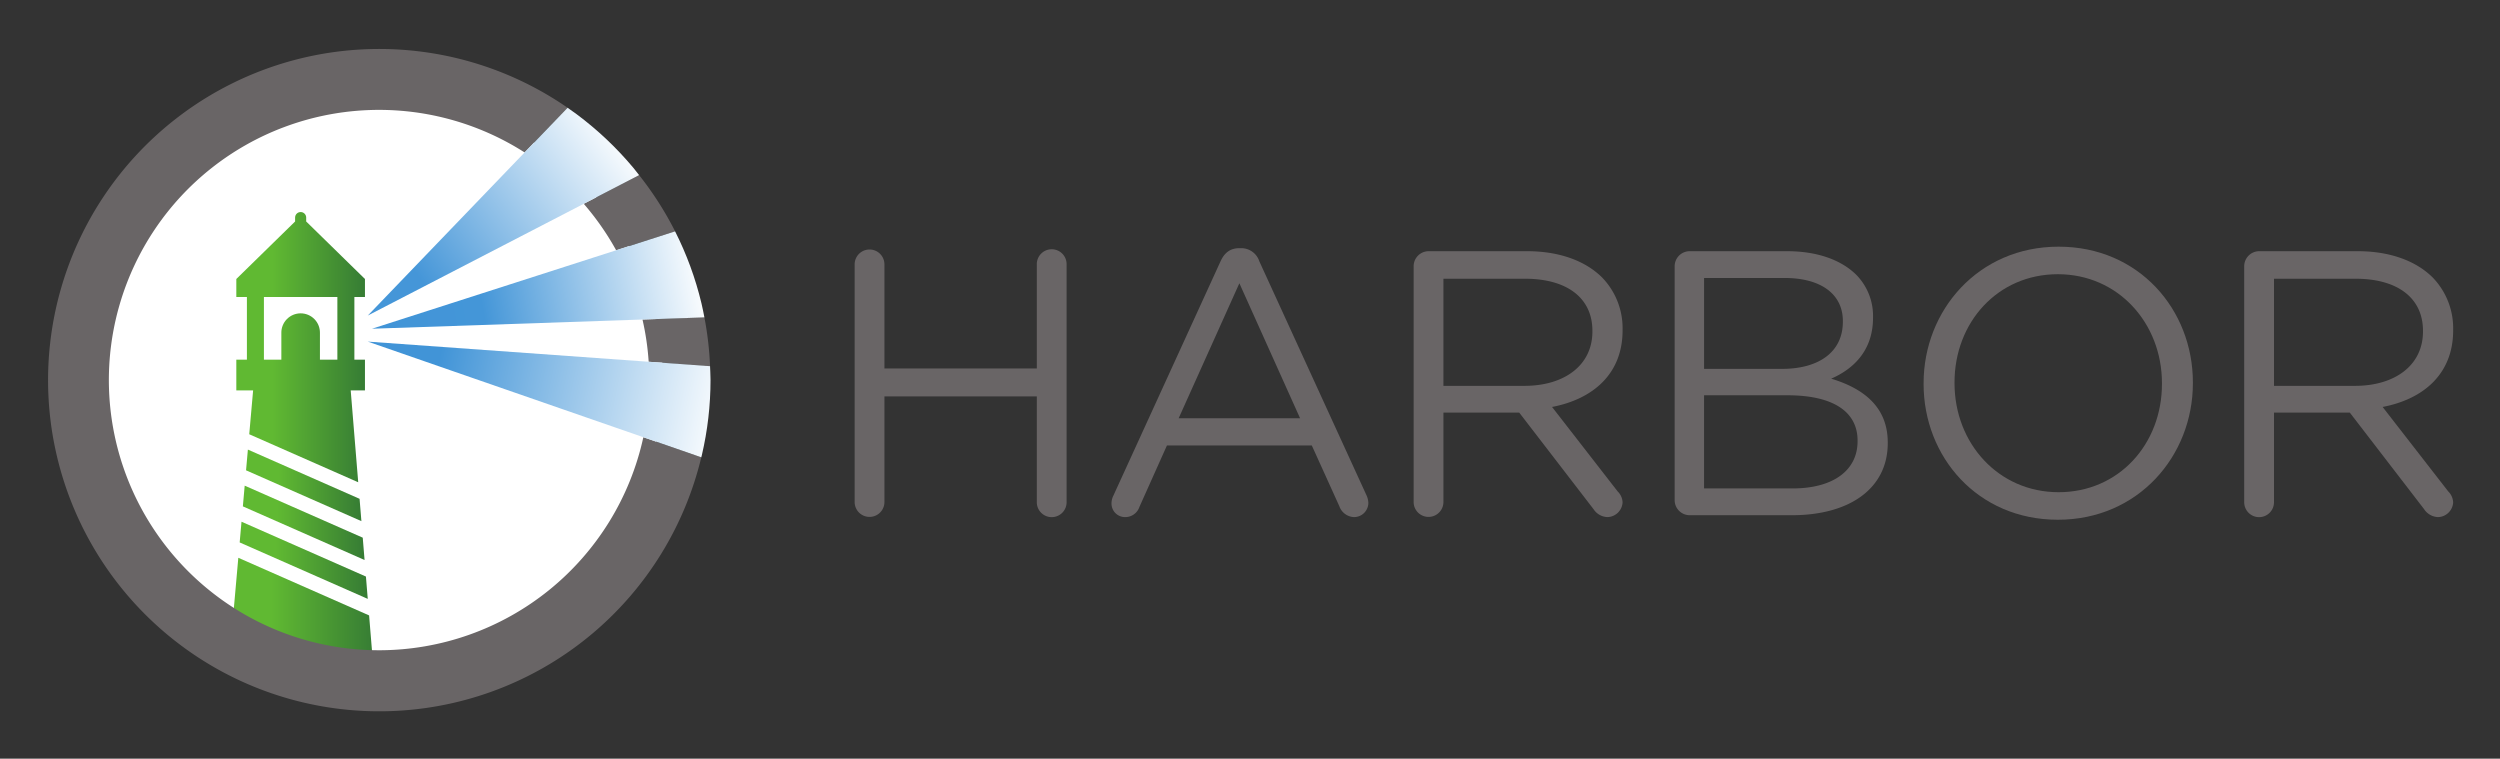 <svg xmlns="http://www.w3.org/2000/svg" role="img" xmlns:xlink="http://www.w3.org/1999/xlink" viewBox="-8.59 -9.09 654.68 198.68"><rect x="-8.59" y="-9.09" width="654.68" height="198.68" fill="#333333" stroke="none"/><title>Harbor logo</title><defs><linearGradient id="linear-gradient" x1="31.138" x2="32.376" y1="477.548" y2="477.548" gradientTransform="matrix(30.429 0 0 -30.429 -895.584 14684.897)" gradientUnits="userSpaceOnUse"><stop offset="0" stop-color="#60b932"/><stop offset=".282" stop-color="#60b932"/><stop offset="1" stop-color="#367c34"/></linearGradient><linearGradient id="linear-gradient-2" x1="30.81" x2="32.048" y1="476.94" y2="476.94" gradientTransform="matrix(27.215 0 0 -27.215 -785.193 13061.629)" xlink:href="#linear-gradient"/><linearGradient id="linear-gradient-3" x1="30.641" x2="31.879" y1="476.024" y2="476.024" gradientTransform="matrix(25.749 0 0 -25.749 -733.989 12385.194)" xlink:href="#linear-gradient"/><linearGradient id="linear-gradient-4" x1="30.802" x2="32.04" y1="476.5" y2="476.5" gradientTransform="matrix(27.097 0 0 -27.097 -780.482 13049.4)" xlink:href="#linear-gradient"/><linearGradient id="linear-gradient-5" x1="30.462" x2="31.7" y1="475.495" y2="475.495" gradientTransform="matrix(24.402 0 0 -24.402 -687.495 11720.986)" xlink:href="#linear-gradient"/><linearGradient id="linear-gradient-6" x1="30.575" x2="31.813" y1="484.412" y2="484.412" gradientTransform="scale(66.09 -66.09) rotate(36.523 751.65 197.343)" gradientUnits="userSpaceOnUse"><stop offset="0" stop-color="#4596d8"/><stop offset=".2" stop-color="#4596d8"/><stop offset="1" stop-color="#fff"/></linearGradient><linearGradient id="linear-gradient-7" x1="33.693" x2="34.931" y1="483.348" y2="483.348" gradientTransform="scale(77.793 -77.793) rotate(-11.535 -2380.534 402.374)" gradientUnits="userSpaceOnUse"><stop offset="0" stop-color="#4194d7"/><stop offset=".2" stop-color="#4194d7"/><stop offset="1" stop-color="#fff"/></linearGradient><linearGradient id="linear-gradient-8" x1="32.218" x2="33.456" y1="483.434" y2="483.434" gradientTransform="scale(71.356 -71.356) rotate(10.225 2724.536 68.095)" gradientUnits="userSpaceOnUse"><stop offset="0" stop-color="#4194d7"/><stop offset=".333" stop-color="#4496d8"/><stop offset="1" stop-color="#fff"/></linearGradient><clipPath id="clip-path"><path d="M88.068 152.07l-34.251-15.093-1.907 21.552 37.665 11.967-1.507-18.426z" class="cls-1"/></clipPath><clipPath id="clip-path-2"><path d="M60.523 68.689h19.234v16.409h-4.565v-7.009a5.053 5.053 0 1 0-10.105 0v7.009h-4.564zm-3.843 35.94l28.536 12.575-1.967-24.065h3.734v-8.041h-2.77v-16.41h2.77v-4.716l-15.39-15.06v-1.06a1.453 1.453 0 0 0-2.905 0v1.06l-15.392 15.06v4.717h2.772v16.409h-2.772v8.041h4.4z" class="cls-1"/></clipPath><clipPath id="clip-path-3"><path d="M55.009 123.515l31.872 14.046-.478-5.849-30.915-13.622-.479 5.425z" class="cls-1"/></clipPath><clipPath id="clip-path-4"><path d="M54.173 132.958l33.54 14.781-.477-5.847-32.582-14.358-.481 5.424z" class="cls-1"/></clipPath><clipPath id="clip-path-5"><path d="M56.325 108.646l-.481 5.427 30.205 13.309-.478-5.848-29.246-12.888z" class="cls-1"/></clipPath><clipPath id="clip-path-6"><path d="M157.275 34.867a87.46 87.46 0 0 0-14.842-14.035 89.613 89.613 0 0 0-2.388-1.706L128.791 30.83 87.713 73.55l56.564-29.272 14.502-7.505c-.502-.635-.985-1.285-1.504-1.906z" class="cls-1"/></clipPath><clipPath id="clip-path-7"><path d="M177.461 89.754c-.008-.992-.067-1.972-.109-2.956l-16.071-1.153-73.568-5.28 72.173 25.04 15.172 5.263c.045-.18.096-.356.139-.538a86.632 86.632 0 0 0 2.28-19.69c0-.23-.014-.457-.016-.686z" class="cls-1"/></clipPath><clipPath id="clip-path-8"><path d="M175.093 70.298a86.083 86.083 0 0 0-6.9-18.808l-15.435 4.96-63.931 20.544 70.832-2.411 16.215-.553c-.241-1.25-.487-2.5-.781-3.732z" class="cls-1"/></clipPath><style>.cls-1{fill:none}.cls-3{fill:#696566}</style></defs><g id="g10"><g id="g12"><path id="path14" fill="#fff" d="M16.471 90.44a74.268 74.268 0 1 1 74.269 74.267 74.268 74.268 0 0 1-74.27-74.268"/><path id="path16" d="M215.217 60.148a3.901 3.901 0 1 1 7.802 0v27.26h39.903v-27.26a3.901 3.901 0 1 1 7.801 0v62.224a3.901 3.901 0 1 1-7.801 0V94.717h-39.903v27.655a3.901 3.901 0 1 1-7.802 0V60.148" class="cls-3"/><path id="path18" d="M331.867 100.445l-15.901-35.358-15.902 35.358zm-48.89 20.25l28.05-61.336c.987-2.174 2.47-3.458 4.939-3.458h.396a4.977 4.977 0 0 1 4.839 3.458l28.048 61.235a5.262 5.262 0 0 1 .495 1.975 3.752 3.752 0 0 1-3.753 3.755 4.26 4.26 0 0 1-3.852-2.865l-7.209-15.902h-37.928l-7.21 16.1a3.91 3.91 0 0 1-3.755 2.667 3.542 3.542 0 0 1-3.555-3.557 4.5 4.5 0 0 1 .495-2.073" class="cls-3"/><path id="path20" d="M390.64 91.952c10.37 0 17.777-5.333 17.777-14.223v-.197c0-8.493-6.517-13.631-17.679-13.631h-21.334v28.05zm-29.038-31.309a3.943 3.943 0 0 1 3.852-3.951h25.875c8.496 0 15.31 2.568 19.656 6.913a19.094 19.094 0 0 1 5.334 13.63v.198c0 11.358-7.704 17.976-18.47 20.05l17.186 22.124a4.249 4.249 0 0 1 1.284 2.865 4.08 4.08 0 0 1-3.952 3.852 4.546 4.546 0 0 1-3.653-2.075l-19.458-25.285h-19.852v23.408a3.901 3.901 0 1 1-7.802 0V60.643" class="cls-3"/><path id="path22" d="M460.868 118.816c10.47 0 16.988-4.64 16.988-12.345v-.198c0-7.506-6.321-11.852-18.37-11.852h-21.827v24.395zm-2.766-31.309c9.384 0 15.902-4.246 15.902-12.346v-.198c0-6.814-5.432-11.259-15.308-11.259H437.66v23.803zm-28.147-26.864a3.943 3.943 0 0 1 3.852-3.951h25.58c7.901 0 14.123 2.27 18.074 6.123a15.358 15.358 0 0 1 4.445 11.063v.197c0 8.988-5.53 13.63-10.962 16 8.196 2.47 14.814 7.21 14.814 16.692v.197c0 11.852-9.977 18.865-25.088 18.865h-26.863a3.942 3.942 0 0 1-3.852-3.95V60.643" class="cls-3"/><path id="path24" d="M557.566 91.458v-.197c0-15.704-11.457-28.543-27.26-28.543s-27.062 12.641-27.062 28.345v.198c0 15.703 11.457 28.544 27.26 28.544s27.062-12.643 27.062-28.347zm-62.42 0v-.197c0-19.062 14.32-35.754 35.357-35.754 21.04 0 35.162 16.494 35.162 35.555v.198c0 19.063-14.322 35.755-35.36 35.755s-35.16-16.495-35.16-35.557" class="cls-3"/><path id="path26" d="M608.143 91.952c10.37 0 17.778-5.333 17.778-14.223v-.197c0-8.493-6.518-13.631-17.68-13.631h-21.334v28.05zm-29.037-31.309a3.943 3.943 0 0 1 3.852-3.951h25.875c8.496 0 15.31 2.568 19.656 6.913a19.094 19.094 0 0 1 5.334 13.63v.198c0 11.358-7.704 17.976-18.47 20.05l17.186 22.124a4.249 4.249 0 0 1 1.284 2.865 4.08 4.08 0 0 1-3.953 3.852 4.546 4.546 0 0 1-3.652-2.075L606.76 98.964h-19.854v23.408a3.901 3.901 0 1 1-7.801 0V60.643" class="cls-3"/><g id="g30" clip-path="url(#clip-path)"><g id="g32"><path id="path46" fill="url(#linear-gradient)" d="M88.068 152.07l-34.25-15.093-1.908 21.552 37.665 11.967-1.507-18.426"/></g></g><g id="g48" clip-path="url(#clip-path-2)"><g id="g50"><path id="path64" fill="url(#linear-gradient-2)" d="M60.523 68.689h19.234v16.409h-4.565v-7.009a5.053 5.053 0 1 0-10.105 0v7.009h-4.564zm-3.843 35.94l28.536 12.575-1.967-24.065h3.734v-8.041h-2.77v-16.41h2.77v-4.716l-15.39-15.06v-1.06a1.453 1.453 0 0 0-2.905 0v1.06l-15.392 15.06v4.717h2.772v16.409h-2.772v8.041h4.4l-1.016 11.49"/></g></g><g id="g66" clip-path="url(#clip-path-3)"><g id="g68"><path id="path82" fill="url(#linear-gradient-3)" d="M55.009 123.515L86.88 137.56l-.478-5.85-30.915-13.621-.48 5.425"/></g></g><g id="g84" clip-path="url(#clip-path-4)"><g id="g86"><path id="path100" fill="url(#linear-gradient-4)" d="M54.173 132.958l33.54 14.781-.477-5.847-32.582-14.358-.48 5.424"/></g></g><g id="g102" clip-path="url(#clip-path-5)"><g id="g104"><path id="path118" fill="url(#linear-gradient-5)" d="M56.325 108.646l-.48 5.427 30.204 13.309-.478-5.848-29.246-12.888"/></g></g><path id="path120" d="M152.758 56.45l15.435-4.96c-.056-.11-.103-.225-.159-.332a87.01 87.01 0 0 0-9.255-14.385l-14.502 7.505a71.197 71.197 0 0 1 8.344 11.907c.048.086.09.177.137.264" class="cls-3"/><path id="path122" d="M161.28 85.645l16.072 1.153a86.238 86.238 0 0 0-1.478-12.768l-16.215.552a70.327 70.327 0 0 1 1.622 11.063" class="cls-3"/><path id="path124" d="M90.74 161.193A70.754 70.754 0 1 1 128.79 30.83l11.254-11.704a86.723 86.723 0 1 0 35.013 91.542l-15.172-5.264a70.867 70.867 0 0 1-69.146 55.79" class="cls-3"/><g id="g126" clip-path="url(#clip-path-6)"><g id="g128"><path id="path142" fill="url(#linear-gradient-6)" d="M157.275 34.867a87.46 87.46 0 0 0-14.842-14.035 89.613 89.613 0 0 0-2.388-1.706L128.791 30.83 87.713 73.55l56.564-29.272 14.502-7.505c-.502-.635-.985-1.285-1.504-1.906"/></g></g><g id="g144" clip-path="url(#clip-path-7)"><g id="g146"><path id="path160" fill="url(#linear-gradient-7)" d="M177.461 89.754c-.008-.992-.067-1.972-.109-2.956l-16.071-1.153-73.568-5.28 72.173 25.04 15.172 5.263c.045-.18.096-.356.139-.538a86.632 86.632 0 0 0 2.28-19.69c0-.23-.014-.457-.016-.686"/></g></g><g id="g162" clip-path="url(#clip-path-8)"><g id="g164"><path id="path178" fill="url(#linear-gradient-8)" d="M175.093 70.298a86.083 86.083 0 0 0-6.9-18.808l-15.435 4.96-63.931 20.544 70.832-2.411 16.215-.553c-.241-1.25-.487-2.5-.781-3.732"/></g></g></g></g></svg>